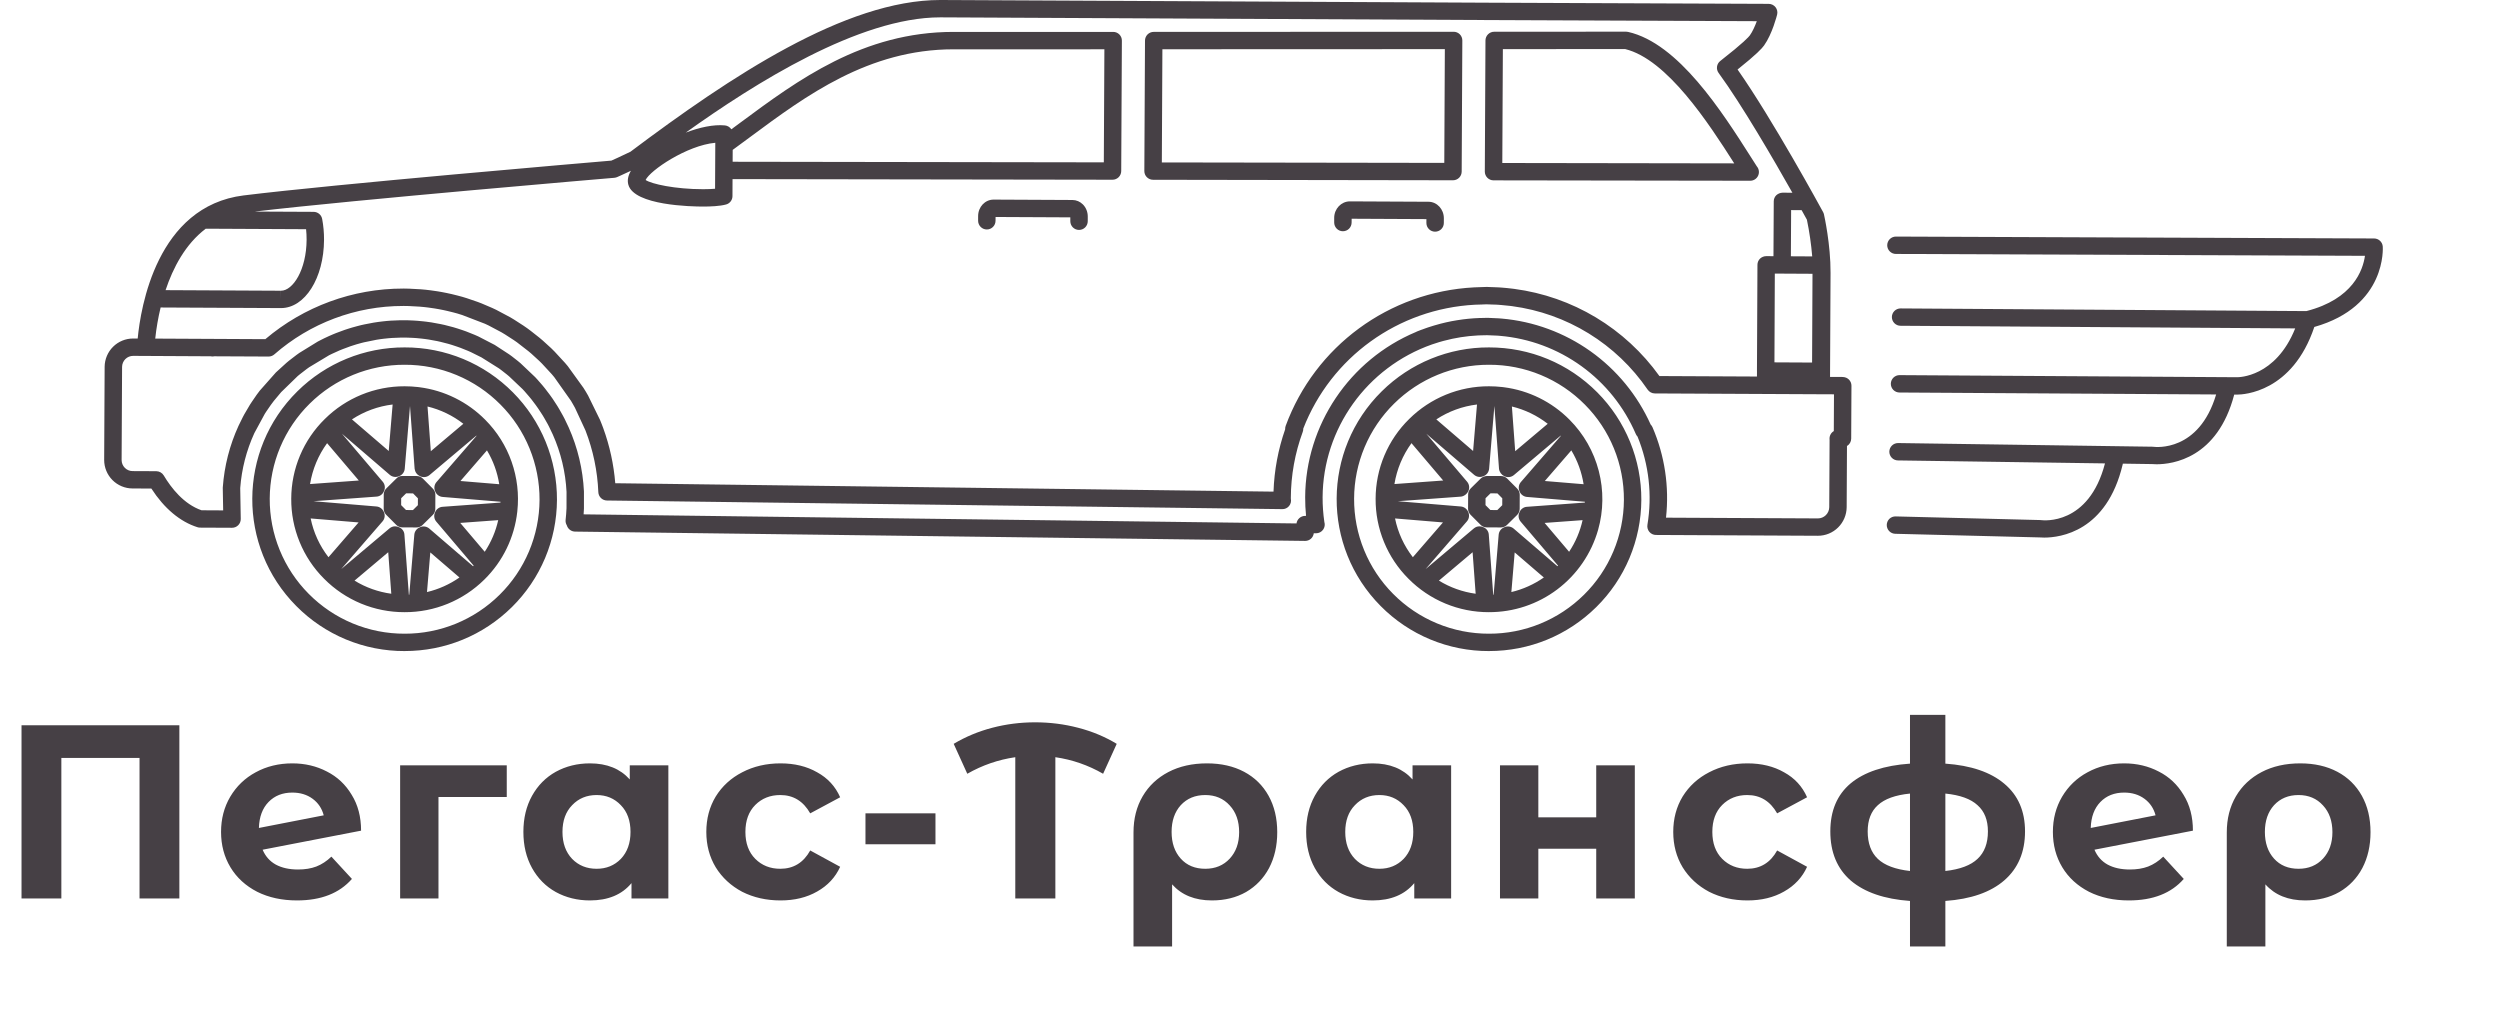 <svg width="192" height="78" viewBox="0 0 192 78" fill="none" xmlns="http://www.w3.org/2000/svg">
<path d="M13.775 55.702V69.001H10.716V58.209H4.712V69.001H1.653V55.702H13.775ZM22.886 66.778C23.418 66.778 23.887 66.703 24.292 66.55C24.71 66.386 25.096 66.132 25.451 65.79L27.028 67.501C26.065 68.603 24.659 69.153 22.81 69.153C21.657 69.153 20.638 68.932 19.751 68.489C18.864 68.032 18.18 67.406 17.699 66.608C17.218 65.809 16.977 64.904 16.977 63.891C16.977 62.89 17.211 61.99 17.68 61.193C18.161 60.382 18.814 59.755 19.637 59.312C20.473 58.855 21.41 58.627 22.449 58.627C23.424 58.627 24.311 58.837 25.109 59.255C25.907 59.66 26.54 60.255 27.009 61.041C27.49 61.813 27.731 62.731 27.731 63.795L20.169 65.258C20.384 65.765 20.72 66.145 21.176 66.398C21.645 66.652 22.215 66.778 22.886 66.778ZM22.449 60.87C21.702 60.87 21.094 61.11 20.625 61.592C20.156 62.073 19.909 62.738 19.884 63.587L24.862 62.617C24.723 62.086 24.438 61.661 24.007 61.344C23.576 61.028 23.057 60.87 22.449 60.87ZM38.919 61.212H33.675V69.001H30.73V58.779H38.919V61.212ZM51.33 58.779V69.001H48.499V67.823C47.765 68.71 46.701 69.153 45.307 69.153C44.345 69.153 43.471 68.938 42.685 68.507C41.913 68.077 41.305 67.463 40.861 66.665C40.418 65.867 40.196 64.942 40.196 63.891C40.196 62.839 40.418 61.914 40.861 61.117C41.305 60.319 41.913 59.704 42.685 59.273C43.471 58.843 44.345 58.627 45.307 58.627C46.612 58.627 47.632 59.039 48.366 59.862V58.779H51.33ZM45.82 66.722C46.568 66.722 47.188 66.468 47.682 65.962C48.176 65.442 48.423 64.752 48.423 63.891C48.423 63.029 48.176 62.345 47.682 61.839C47.188 61.319 46.568 61.059 45.82 61.059C45.06 61.059 44.433 61.319 43.939 61.839C43.445 62.345 43.198 63.029 43.198 63.891C43.198 64.752 43.445 65.442 43.939 65.962C44.433 66.468 45.06 66.722 45.82 66.722ZM59.945 69.153C58.856 69.153 57.874 68.932 57 68.489C56.139 68.032 55.461 67.406 54.967 66.608C54.486 65.809 54.245 64.904 54.245 63.891C54.245 62.877 54.486 61.971 54.967 61.173C55.461 60.376 56.139 59.755 57 59.312C57.874 58.855 58.856 58.627 59.945 58.627C61.022 58.627 61.959 58.855 62.757 59.312C63.568 59.755 64.157 60.395 64.524 61.23L62.225 62.465C61.693 61.528 60.927 61.059 59.926 61.059C59.154 61.059 58.514 61.313 58.007 61.819C57.501 62.326 57.247 63.017 57.247 63.891C57.247 64.764 57.501 65.455 58.007 65.962C58.514 66.468 59.154 66.722 59.926 66.722C60.94 66.722 61.706 66.253 62.225 65.316L64.524 66.57C64.157 67.38 63.568 68.013 62.757 68.469C61.959 68.925 61.022 69.153 59.945 69.153ZM66.468 62.465H71.844V64.841H66.468V62.465ZM84.719 59.425C83.579 58.767 82.357 58.343 81.052 58.153V69.001H77.974V58.153C76.669 58.343 75.441 58.767 74.288 59.425L73.243 57.127C74.155 56.582 75.143 56.17 76.207 55.892C77.271 55.613 78.367 55.474 79.494 55.474C80.634 55.474 81.736 55.613 82.8 55.892C83.877 56.17 84.865 56.582 85.764 57.127L84.719 59.425ZM92.696 58.627C93.785 58.627 94.735 58.843 95.546 59.273C96.357 59.704 96.984 60.319 97.427 61.117C97.87 61.914 98.092 62.846 98.092 63.91C98.092 64.948 97.883 65.867 97.465 66.665C97.047 67.45 96.458 68.064 95.698 68.507C94.938 68.938 94.064 69.153 93.076 69.153C91.771 69.153 90.752 68.742 90.017 67.918V72.688H87.053V63.928C87.053 62.877 87.287 61.953 87.756 61.154C88.225 60.356 88.883 59.736 89.732 59.292C90.581 58.849 91.569 58.627 92.696 58.627ZM92.563 66.722C93.336 66.722 93.963 66.462 94.444 65.942C94.925 65.423 95.166 64.746 95.166 63.91C95.166 63.061 94.925 62.377 94.444 61.858C93.963 61.325 93.336 61.059 92.563 61.059C91.79 61.059 91.163 61.319 90.682 61.839C90.213 62.358 89.979 63.042 89.979 63.891C89.979 64.739 90.213 65.423 90.682 65.942C91.151 66.462 91.778 66.722 92.563 66.722ZM111.447 58.779V69.001H108.616V67.823C107.882 68.71 106.818 69.153 105.424 69.153C104.462 69.153 103.588 68.938 102.802 68.507C102.03 68.077 101.422 67.463 100.978 66.665C100.535 65.867 100.313 64.942 100.313 63.891C100.313 62.839 100.535 61.914 100.978 61.117C101.422 60.319 102.03 59.704 102.802 59.273C103.588 58.843 104.462 58.627 105.424 58.627C106.729 58.627 107.749 59.039 108.483 59.862V58.779H111.447ZM105.937 66.722C106.685 66.722 107.305 66.468 107.799 65.962C108.293 65.442 108.54 64.752 108.54 63.891C108.54 63.029 108.293 62.345 107.799 61.839C107.305 61.319 106.685 61.059 105.937 61.059C105.177 61.059 104.55 61.319 104.056 61.839C103.562 62.345 103.315 63.029 103.315 63.891C103.315 64.752 103.562 65.442 104.056 65.962C104.55 66.468 105.177 66.722 105.937 66.722ZM115.199 58.779H118.144V62.77H122.59V58.779H125.554V69.001H122.59V65.183H118.144V69.001H115.199V58.779ZM134.205 69.153C133.116 69.153 132.134 68.932 131.26 68.489C130.399 68.032 129.721 67.406 129.227 66.608C128.746 65.809 128.505 64.904 128.505 63.891C128.505 62.877 128.746 61.971 129.227 61.173C129.721 60.376 130.399 59.755 131.26 59.312C132.134 58.855 133.116 58.627 134.205 58.627C135.282 58.627 136.219 58.855 137.017 59.312C137.828 59.755 138.417 60.395 138.784 61.23L136.485 62.465C135.953 61.528 135.187 61.059 134.186 61.059C133.413 61.059 132.774 61.313 132.267 61.819C131.76 62.326 131.507 63.017 131.507 63.891C131.507 64.764 131.76 65.455 132.267 65.962C132.774 66.468 133.413 66.722 134.186 66.722C135.199 66.722 135.966 66.253 136.485 65.316L138.784 66.57C138.417 67.38 137.828 68.013 137.017 68.469C136.219 68.925 135.282 69.153 134.205 69.153ZM155.522 63.852C155.522 65.436 154.99 66.69 153.926 67.615C152.875 68.526 151.368 69.052 149.404 69.192V72.688H146.687V69.192C144.724 69.052 143.21 68.533 142.146 67.633C141.095 66.722 140.569 65.461 140.569 63.852C140.569 62.269 141.089 61.041 142.127 60.166C143.179 59.292 144.699 58.786 146.687 58.647V54.904H149.404V58.647C151.368 58.786 152.875 59.299 153.926 60.185C154.99 61.072 155.522 62.294 155.522 63.852ZM143.438 63.852C143.438 64.764 143.698 65.468 144.217 65.962C144.737 66.456 145.56 66.766 146.687 66.892V60.946C145.56 61.059 144.737 61.357 144.217 61.839C143.698 62.307 143.438 62.978 143.438 63.852ZM149.404 66.892C150.532 66.766 151.355 66.456 151.874 65.962C152.406 65.468 152.672 64.764 152.672 63.852C152.672 62.978 152.406 62.307 151.874 61.839C151.355 61.357 150.532 61.059 149.404 60.946V66.892ZM163.571 66.778C164.103 66.778 164.572 66.703 164.977 66.55C165.395 66.386 165.782 66.132 166.136 65.79L167.713 67.501C166.751 68.603 165.345 69.153 163.495 69.153C162.343 69.153 161.323 68.932 160.436 68.489C159.55 68.032 158.866 67.406 158.384 66.608C157.903 65.809 157.662 64.904 157.662 63.891C157.662 62.89 157.897 61.99 158.365 61.193C158.847 60.382 159.499 59.755 160.322 59.312C161.158 58.855 162.096 58.627 163.134 58.627C164.11 58.627 164.996 58.837 165.794 59.255C166.592 59.66 167.226 60.255 167.694 61.041C168.176 61.813 168.416 62.731 168.416 63.795L160.854 65.258C161.07 65.765 161.405 66.145 161.861 66.398C162.33 66.652 162.9 66.778 163.571 66.778ZM163.134 60.87C162.387 60.87 161.779 61.11 161.31 61.592C160.842 62.073 160.595 62.738 160.569 63.587L165.547 62.617C165.408 62.086 165.123 61.661 164.692 61.344C164.262 61.028 163.742 60.87 163.134 60.87ZM176.66 58.627C177.749 58.627 178.699 58.843 179.51 59.273C180.32 59.704 180.947 60.319 181.391 61.117C181.834 61.914 182.056 62.846 182.056 63.91C182.056 64.948 181.847 65.867 181.429 66.665C181.011 67.45 180.422 68.064 179.662 68.507C178.902 68.938 178.028 69.153 177.04 69.153C175.735 69.153 174.715 68.742 173.981 67.918V72.688H171.017V63.928C171.017 62.877 171.251 61.953 171.72 61.154C172.188 60.356 172.847 59.736 173.696 59.292C174.544 58.849 175.532 58.627 176.66 58.627ZM176.527 66.722C177.299 66.722 177.926 66.462 178.408 65.942C178.889 65.423 179.13 64.746 179.13 63.91C179.13 63.061 178.889 62.377 178.408 61.858C177.926 61.325 177.299 61.059 176.527 61.059C175.754 61.059 175.127 61.319 174.646 61.839C174.177 62.358 173.943 63.042 173.943 63.891C173.943 64.739 174.177 65.423 174.646 65.942C175.114 66.462 175.741 66.722 176.527 66.722Z" fill="#464045"/>
<path d="M21.578 23.661H21.567L12.335 23.615C12.146 24.402 12.008 25.2 11.922 26.004L20.377 26.048C23.339 23.536 27.092 22.159 30.969 22.162H31.051C31.178 22.162 31.305 22.165 31.431 22.17L32.321 22.218C32.451 22.229 32.579 22.239 32.707 22.253L32.779 22.262C32.879 22.273 32.975 22.284 33.072 22.297L33.581 22.37C33.686 22.386 33.788 22.404 33.89 22.422L33.937 22.431C34.07 22.454 34.191 22.479 34.312 22.504L34.41 22.526C34.499 22.543 34.588 22.563 34.676 22.583L35.147 22.7L35.512 22.798C35.625 22.831 35.737 22.865 35.849 22.901L36.696 23.191C36.796 23.227 36.893 23.265 36.99 23.304L37.801 23.65C37.906 23.698 38.007 23.745 38.107 23.794L39.177 24.362C39.287 24.426 39.386 24.486 39.485 24.547L40.2 25.008C40.299 25.077 40.393 25.14 40.485 25.205L40.559 25.26C40.624 25.308 40.693 25.358 40.761 25.41L41.437 25.943C41.526 26.016 41.605 26.083 41.681 26.15L42.332 26.743C42.407 26.815 42.477 26.885 42.545 26.955C42.548 26.958 42.583 26.989 42.585 26.994L43.391 27.867L43.606 28.121L44.813 29.792L44.997 30.089C45.056 30.188 45.112 30.284 45.166 30.38L46.081 32.247L46.212 32.573C46.255 32.68 46.293 32.783 46.331 32.887C46.826 34.246 47.134 35.664 47.252 37.112L97.806 37.757C97.861 36.125 98.162 34.511 98.7 32.971C98.696 32.881 98.709 32.791 98.74 32.707C100.992 26.588 106.673 22.413 113.213 22.07C113.404 22.058 113.596 22.051 113.787 22.049L113.918 22.045C114.099 22.033 114.28 22.033 114.46 22.047L114.701 22.055C114.84 22.059 114.979 22.064 115.118 22.072L115.299 22.085L115.404 22.093C115.516 22.103 115.628 22.113 115.74 22.123C115.879 22.137 116.016 22.151 116.152 22.169L116.296 22.187C118.511 22.48 120.643 23.225 122.56 24.376C124.477 25.528 126.139 27.061 127.444 28.881L134.934 28.918L134.936 28.544C134.934 28.525 134.933 28.507 134.934 28.488L134.972 20.336C134.972 20.158 135.043 19.989 135.169 19.864C135.298 19.743 135.467 19.674 135.644 19.672L136.202 19.675L136.224 15.463C136.224 15.284 136.294 15.114 136.422 14.991C136.553 14.873 136.72 14.805 136.895 14.798L137.655 14.801C136.22 12.258 133.769 8.036 131.988 5.601C131.886 5.462 131.843 5.288 131.867 5.116C131.89 4.945 131.98 4.79 132.116 4.684C133.934 3.264 134.314 2.82 134.388 2.718C134.597 2.424 134.782 2.008 134.923 1.627L114.247 1.54L72.266 1.333H72.209C65.983 1.333 57.971 6.395 52.663 10.186C53.721 9.781 54.797 9.548 55.671 9.631C55.77 9.64 55.867 9.672 55.953 9.724C56.039 9.775 56.112 9.846 56.167 9.93L56.862 9.416C61.27 6.151 66.265 2.45 73.228 2.45H73.323C73.604 2.452 74.303 2.452 75.449 2.452L85.49 2.45C85.578 2.449 85.666 2.466 85.747 2.499C85.829 2.532 85.903 2.582 85.965 2.644C86.028 2.707 86.077 2.781 86.111 2.863C86.144 2.944 86.161 3.032 86.16 3.121L86.11 13.139C86.109 13.316 86.037 13.485 85.912 13.61C85.786 13.734 85.617 13.804 85.44 13.803L56.259 13.756L56.254 15.064C56.253 15.21 56.205 15.351 56.117 15.466C56.029 15.581 55.906 15.665 55.766 15.703C55.291 15.837 54.546 15.864 54.004 15.864C53.121 15.864 48.696 15.783 48.257 14.186C48.164 13.854 48.232 13.495 48.455 13.115C47.7 13.471 47.399 13.598 47.384 13.605C47.319 13.631 47.25 13.648 47.18 13.655C46.976 13.672 27.297 15.336 19.562 16.248L24.087 16.27C24.408 16.273 24.683 16.5 24.742 16.814C24.84 17.334 24.889 17.874 24.886 18.419C24.872 21.359 23.419 23.661 21.578 23.661ZM21.573 22.328L21.578 22.995V22.328C22.499 22.328 23.536 20.719 23.547 18.412C23.548 18.138 23.535 17.868 23.507 17.603L15.802 17.564C14.231 18.749 13.285 20.575 12.716 22.283L21.573 22.328ZM82.869 17.658H82.867C82.69 17.658 82.52 17.587 82.395 17.462C82.27 17.337 82.2 17.166 82.2 16.989V16.693L76.46 16.664L76.457 16.959C76.456 17.136 76.385 17.306 76.259 17.43C76.134 17.555 75.965 17.624 75.788 17.623H75.785C75.608 17.623 75.439 17.552 75.314 17.426C75.189 17.3 75.119 17.13 75.119 16.953L75.12 16.591C75.123 15.893 75.649 15.329 76.31 15.329L82.365 15.359C82.665 15.361 82.95 15.483 83.169 15.703C83.407 15.943 83.543 16.283 83.54 16.635L83.539 16.994C83.538 17.171 83.466 17.341 83.341 17.465C83.215 17.59 83.046 17.659 82.869 17.658ZM110.216 17.793H110.213C110.125 17.793 110.039 17.775 109.958 17.742C109.877 17.708 109.803 17.659 109.742 17.596C109.68 17.534 109.631 17.46 109.597 17.379C109.564 17.297 109.547 17.21 109.547 17.122L109.548 16.828L103.807 16.799L103.804 17.095C103.802 17.272 103.731 17.441 103.606 17.566C103.481 17.69 103.311 17.76 103.135 17.759H103.132C102.955 17.759 102.785 17.688 102.661 17.562C102.536 17.436 102.466 17.265 102.466 17.088V16.729C102.47 16.029 103.008 15.475 103.656 15.465L109.711 15.495C110.364 15.498 110.891 16.07 110.888 16.769L110.886 17.129C110.885 17.306 110.814 17.476 110.688 17.6C110.562 17.724 110.393 17.794 110.216 17.793ZM111.588 13.845H111.586L88.555 13.807C88.377 13.807 88.207 13.736 88.081 13.611C88.018 13.549 87.969 13.476 87.935 13.394C87.902 13.313 87.885 13.226 87.885 13.138L87.936 3.113C87.938 2.936 88.009 2.767 88.134 2.642C88.26 2.518 88.429 2.448 88.606 2.449L111.638 2.44C111.726 2.439 111.813 2.456 111.894 2.489C111.976 2.522 112.05 2.572 112.112 2.634C112.175 2.696 112.224 2.771 112.257 2.852C112.291 2.934 112.308 3.021 112.307 3.11L112.257 13.181C112.256 13.358 112.184 13.527 112.059 13.652C111.934 13.776 111.764 13.846 111.588 13.845ZM89.229 12.475L110.921 12.51L110.964 3.774L89.272 3.783L89.229 12.475ZM134.41 13.881H134.409L114.702 13.851C114.525 13.85 114.355 13.78 114.23 13.654C114.105 13.528 114.034 13.357 114.034 13.179L114.084 3.102C114.086 2.925 114.157 2.756 114.282 2.632C114.408 2.507 114.577 2.438 114.753 2.438L124.888 2.433C124.939 2.433 124.989 2.439 125.036 2.45C128.907 3.323 132.252 8.58 134.467 12.059L134.923 12.774C135.006 12.871 135.06 12.99 135.078 13.117C135.096 13.244 135.078 13.373 135.025 13.49C134.971 13.607 134.886 13.706 134.779 13.775C134.671 13.844 134.546 13.881 134.418 13.881H134.41ZM115.377 12.518L133.189 12.547C131.221 9.455 128.037 4.557 124.811 3.768L115.42 3.773L115.377 12.518ZM54.933 11.169V11.166L54.934 10.966C52.754 11.164 49.917 13.093 49.583 13.823C50.02 14.126 51.844 14.531 54.004 14.531C54.404 14.531 54.701 14.515 54.917 14.496L54.933 11.263V11.169ZM56.267 12.423L84.773 12.468L84.817 3.786L75.449 3.788L73.316 3.787H73.228C66.709 3.787 61.903 7.347 57.661 10.487C57.191 10.837 56.729 11.18 56.271 11.511L56.268 12.067L56.267 12.423ZM98.471 39.101H98.463L46.613 38.439C46.442 38.437 46.279 38.37 46.156 38.252C46.033 38.133 45.96 37.972 45.952 37.801C45.886 36.177 45.552 34.576 44.965 33.061L44.158 31.319L43.999 31.036C43.951 30.951 43.902 30.866 43.851 30.782L42.565 28.963C42.505 28.89 42.44 28.814 42.376 28.738L41.619 27.919C41.532 27.832 41.467 27.769 41.402 27.706L40.804 27.158C40.731 27.096 40.66 27.034 40.587 26.975L39.698 26.285L39.446 26.111L38.779 25.68C38.691 25.626 38.599 25.572 38.508 25.518L37.517 24.993C37.428 24.95 37.337 24.906 37.245 24.865L35.502 24.195L35.177 24.094L35.13 24.079L34.807 23.992L34.373 23.885C34.293 23.866 34.212 23.848 34.132 23.831L34.034 23.81C33.925 23.788 33.816 23.765 33.705 23.745L33.651 23.736C33.559 23.719 33.465 23.703 33.371 23.688L32.895 23.62L32.632 23.588L32.562 23.581C32.446 23.569 32.33 23.558 32.213 23.549L31.39 23.504C31.275 23.5 31.16 23.497 31.044 23.498H30.968C27.329 23.495 23.811 24.816 21.068 27.217C20.945 27.325 20.787 27.384 20.623 27.383L16.459 27.363C16.396 27.376 16.331 27.38 16.266 27.374L16.186 27.363L10.227 27.331C10.004 27.33 9.788 27.418 9.629 27.576C9.47 27.733 9.379 27.948 9.376 28.173L9.34 35.333C9.341 35.557 9.43 35.772 9.588 35.931C9.746 36.09 9.96 36.18 10.184 36.18L12.002 36.188C12.118 36.189 12.231 36.219 12.331 36.276C12.432 36.333 12.515 36.415 12.575 36.514C13.153 37.483 14.122 38.721 15.477 39.189L17.139 39.198L17.109 37.478C17.109 37.459 17.109 37.44 17.111 37.419C17.23 35.781 17.636 34.195 18.317 32.706L18.642 32.046C18.681 31.968 18.721 31.894 18.761 31.821L19.196 31.081C19.244 31.006 19.292 30.932 19.342 30.859L19.713 30.318C19.793 30.211 19.87 30.107 19.95 30.002L21.19 28.602L21.998 27.866C22.067 27.807 22.131 27.753 22.195 27.702L22.761 27.267C22.837 27.21 22.908 27.158 22.982 27.108L24.4 26.235L24.642 26.11C24.748 26.055 24.833 26.012 24.916 25.973L25.272 25.807C25.345 25.775 25.413 25.744 25.483 25.716L25.543 25.689L25.809 25.58L26.47 25.336C26.563 25.303 26.657 25.273 26.751 25.244L27.034 25.157L27.415 25.052L27.642 24.993L27.748 24.967L27.993 24.913L28.691 24.779C28.789 24.762 28.889 24.747 28.988 24.734L29.066 24.723C29.145 24.712 29.227 24.701 29.308 24.693L29.382 24.684C29.46 24.674 29.539 24.666 29.618 24.659L29.693 24.651L30.004 24.626L30.72 24.596L31.035 24.594L31.354 24.599L31.783 24.618C31.89 24.623 31.991 24.63 32.092 24.639L32.513 24.68C32.591 24.686 32.673 24.697 32.754 24.707L32.823 24.718C32.923 24.729 33.026 24.745 33.13 24.76L33.852 24.893C33.952 24.914 34.049 24.934 34.148 24.958L34.806 25.128L34.849 25.141C34.944 25.167 35.034 25.196 35.126 25.225L35.524 25.356L35.772 25.443L35.796 25.453C35.804 25.455 35.812 25.458 35.82 25.461L36.474 25.723L36.734 25.838L37.996 26.491L39.103 27.214C39.173 27.263 39.238 27.311 39.302 27.358L39.769 27.723L39.978 27.897L41.1 28.963C41.157 29.022 41.214 29.082 41.269 29.146L41.651 29.583C41.721 29.667 41.792 29.754 41.862 29.842L42.231 30.327L42.448 30.631L42.809 31.186C42.86 31.269 42.91 31.351 42.957 31.434L43.237 31.93L43.36 32.164L43.676 32.828C44.368 34.379 44.765 36.046 44.847 37.743V39.063C44.84 39.219 44.831 39.365 44.821 39.502L99.571 40.2C99.593 40.039 99.673 39.892 99.795 39.786C99.917 39.679 100.073 39.62 100.234 39.62H100.304C100.258 39.142 100.234 38.662 100.237 38.185C100.265 32.631 103.652 27.631 108.747 25.496C108.774 25.48 108.801 25.466 108.83 25.455C108.934 25.412 109.038 25.373 109.145 25.333C109.169 25.323 109.193 25.315 109.219 25.309L109.507 25.203L109.598 25.172L109.64 25.157H109.642L109.645 25.154C109.798 25.104 109.95 25.055 110.106 25.009H110.108L110.159 24.993L110.2 24.982C110.759 24.815 111.329 24.685 111.906 24.594C112.479 24.5 113.058 24.443 113.638 24.423H113.704C113.855 24.417 114.009 24.412 114.163 24.412L114.366 24.415C114.61 24.421 114.853 24.431 115.093 24.448L115.328 24.466C117.784 24.679 120.139 25.546 122.15 26.976C124.162 28.406 125.757 30.349 126.771 32.604C126.83 32.663 126.877 32.732 126.91 32.808C127.853 34.994 128.211 37.389 127.949 39.757L139.611 39.814C139.84 39.815 140.061 39.725 140.225 39.564C140.389 39.402 140.483 39.182 140.486 38.952L140.512 33.776L140.507 33.716C140.502 33.594 140.529 33.473 140.587 33.365C140.645 33.258 140.731 33.169 140.836 33.107L140.85 30.283L139.907 30.278L139.874 30.279H139.871L127.089 30.216C126.981 30.215 126.874 30.188 126.779 30.137C126.683 30.086 126.601 30.013 126.539 29.924C125.348 28.182 123.805 26.711 122.01 25.606C120.216 24.502 118.21 23.788 116.123 23.512L115.982 23.494C115.757 23.466 115.531 23.443 115.304 23.426L115.033 23.404C114.957 23.4 114.88 23.396 114.804 23.393C114.769 23.393 114.736 23.393 114.702 23.391L114.656 23.39H114.627L114.396 23.38H114.386C114.31 23.377 114.233 23.372 114.155 23.372C114.092 23.372 114.039 23.375 113.987 23.378L113.936 23.38L113.81 23.386C113.636 23.389 113.461 23.392 113.285 23.402C107.371 23.712 102.221 27.436 100.091 32.917C100.094 33.002 100.081 33.087 100.051 33.167C99.453 34.792 99.143 36.51 99.136 38.242L99.138 38.31C99.158 38.408 99.155 38.508 99.131 38.605C99.106 38.701 99.061 38.79 98.997 38.866C98.933 38.943 98.853 39.003 98.763 39.044C98.673 39.085 98.574 39.104 98.475 39.102H98.471V39.101ZM18.718 15.008C25.658 14.147 45.3 12.477 46.955 12.335C47.136 12.256 47.588 12.053 48.417 11.654C56.102 5.884 64.929 0 72.209 0H72.274L114.254 0.207L135.835 0.296C135.936 0.296 136.036 0.32 136.127 0.364C136.218 0.409 136.298 0.473 136.361 0.553C136.423 0.632 136.467 0.725 136.488 0.824C136.509 0.923 136.508 1.025 136.483 1.123C136.468 1.183 136.111 2.609 135.479 3.494C135.313 3.723 134.919 4.161 133.445 5.338C136.139 9.178 139.851 15.987 140.014 16.288C140.044 16.342 140.065 16.4 140.079 16.459C140.101 16.553 140.598 18.778 140.586 20.96C140.581 22.358 140.56 26.357 140.547 28.947L141.475 28.951C141.501 28.951 141.528 28.952 141.554 28.956C141.721 28.964 141.88 29.034 141.998 29.152C142.123 29.277 142.194 29.448 142.192 29.626L142.172 33.686C142.171 33.8 142.141 33.913 142.084 34.013C142.028 34.112 141.946 34.195 141.848 34.254L141.824 38.956C141.818 39.54 141.582 40.098 141.168 40.508C140.755 40.919 140.196 41.148 139.614 41.147L127.178 41.085C127.082 41.085 126.986 41.064 126.899 41.023C126.811 40.982 126.734 40.923 126.671 40.849C126.609 40.775 126.563 40.689 126.538 40.596C126.512 40.502 126.506 40.404 126.522 40.309C126.901 38.023 126.638 35.676 125.763 33.532C125.708 33.474 125.663 33.407 125.631 33.333C124.733 31.249 123.291 29.448 121.456 28.121C119.621 26.794 117.463 25.99 115.21 25.794L115 25.777C114.784 25.763 114.565 25.753 114.343 25.749L114.199 25.744C114.031 25.743 113.885 25.749 113.746 25.754L113.486 25.763C112.608 25.808 111.738 25.946 110.89 26.174L110.716 26.221L110.7 26.227L110.518 26.278C110.337 26.332 110.158 26.39 109.98 26.452C104.97 28.213 101.603 32.928 101.576 38.191C101.573 38.821 101.619 39.458 101.71 40.085C101.742 40.185 101.749 40.291 101.732 40.395C101.715 40.499 101.674 40.598 101.612 40.682C101.549 40.767 101.468 40.836 101.375 40.884C101.281 40.931 101.178 40.956 101.073 40.955L101.064 40.956H100.898C100.878 41.119 100.8 41.269 100.677 41.377C100.554 41.485 100.396 41.544 100.233 41.542H100.226L44.166 40.827C44.023 40.825 43.883 40.778 43.769 40.69C43.654 40.603 43.571 40.481 43.531 40.343C43.454 40.216 43.421 40.067 43.439 39.919C43.469 39.657 43.493 39.364 43.508 39.028L43.51 37.774C43.433 36.254 43.075 34.762 42.455 33.373L42.162 32.761C42.13 32.698 42.097 32.634 42.064 32.571L41.801 32.107C41.758 32.032 41.713 31.958 41.668 31.884L41.34 31.384C41.278 31.292 41.212 31.198 41.145 31.108L40.816 30.673C40.752 30.593 40.687 30.514 40.621 30.437L40.277 30.039L40.128 29.879L39.107 28.911C39.046 28.858 38.984 28.807 38.922 28.756L38.493 28.42C38.437 28.377 38.38 28.336 38.323 28.294L36.978 27.449L36.175 27.049L35.949 26.948L35.352 26.709C35.344 26.707 35.336 26.704 35.328 26.701C35.241 26.668 35.167 26.642 35.093 26.618L34.724 26.495C34.645 26.474 34.563 26.446 34.481 26.422C34.464 26.417 34.447 26.412 34.43 26.407L33.837 26.255C33.751 26.235 33.666 26.215 33.581 26.197L32.914 26.075L32.654 26.038L32.583 26.029C32.513 26.02 32.443 26.012 32.373 26.004L31.976 25.965L31.709 25.948L31.313 25.931L31.029 25.925C30.938 25.925 30.843 25.927 30.747 25.929L30.095 25.956L29.82 25.978L29.747 25.986C29.675 25.994 29.606 25.999 29.537 26.008L29.461 26.016L29.246 26.043L29.17 26.054C29.087 26.065 28.999 26.079 28.913 26.094L27.962 26.288C27.895 26.304 27.828 26.321 27.762 26.338L27.409 26.436C27.334 26.458 27.258 26.483 27.181 26.507C27.072 26.54 26.991 26.567 26.908 26.595L26.303 26.82C26.23 26.848 26.151 26.881 26.073 26.913L25.499 27.173L25.271 27.285L23.747 28.202L23.557 28.338L23.045 28.733C22.985 28.78 22.926 28.828 22.868 28.877L21.593 30.117L21.026 30.796C20.939 30.909 20.868 31.004 20.798 31.101L20.459 31.593C20.412 31.661 20.372 31.723 20.334 31.786L19.534 33.264C18.924 34.595 18.557 36.025 18.449 37.485L18.49 39.855C18.491 39.944 18.475 40.032 18.441 40.115C18.408 40.197 18.358 40.273 18.296 40.336C18.233 40.399 18.159 40.449 18.077 40.483C17.995 40.517 17.907 40.534 17.818 40.533L15.363 40.522C15.296 40.521 15.229 40.51 15.165 40.49C13.829 40.069 12.611 39.045 11.625 37.52L10.177 37.514C9.6 37.513 9.046 37.281 8.637 36.871C8.229 36.46 8 35.904 8 35.324L8.036 28.164C8.043 27.587 8.276 27.035 8.685 26.63C9.095 26.224 9.647 25.997 10.222 25.998H10.575C10.797 23.641 12.039 15.833 18.719 15.007L18.718 15.008ZM136.758 27.832C136.784 27.83 136.811 27.83 136.838 27.832L139.168 27.844L139.2 21.027L136.864 21.014H136.859L136.306 21.011L136.277 27.829L136.758 27.832ZM137.54 19.683L138.381 19.688L139.178 19.691C139.099 18.744 138.963 17.803 138.77 16.873L138.365 16.141L137.558 16.135L137.54 19.683ZM31.076 50.002C29.53 50.007 27.999 49.704 26.571 49.111C25.143 48.518 23.847 47.646 22.757 46.546C18.216 41.975 18.254 34.578 22.839 30.053C25.034 27.883 27.994 26.671 31.076 26.681C32.621 26.676 34.152 26.978 35.58 27.571C37.007 28.164 38.303 29.036 39.393 30.136C40.472 31.221 41.326 32.51 41.907 33.928C42.487 35.346 42.782 36.865 42.775 38.398C42.767 39.931 42.457 41.448 41.863 42.86C41.268 44.272 40.401 45.552 39.312 46.626C37.105 48.803 34.18 50.001 31.076 50.001V50.002ZM31.076 28.014C28.347 28.005 25.725 29.08 23.782 31.003C22.817 31.954 22.049 33.087 21.523 34.338C20.996 35.589 20.721 36.931 20.715 38.289C20.708 39.647 20.969 40.992 21.483 42.248C21.996 43.504 22.753 44.645 23.708 45.606C24.674 46.581 25.822 47.353 27.086 47.878C28.351 48.404 29.707 48.672 31.076 48.668C33.804 48.676 36.426 47.602 38.369 45.679C39.334 44.728 40.102 43.594 40.629 42.344C41.155 41.093 41.43 39.75 41.437 38.393C41.443 37.035 41.182 35.689 40.668 34.434C40.154 33.178 39.398 32.036 38.442 31.076C37.477 30.101 36.33 29.328 35.065 28.803C33.8 28.277 32.444 28.009 31.076 28.014ZM31.076 47.015C29.926 47.019 28.787 46.794 27.724 46.353C26.662 45.911 25.698 45.263 24.887 44.444C24.081 43.639 23.443 42.681 23.011 41.626C22.578 40.571 22.359 39.44 22.367 38.298C22.37 37.157 22.6 36.028 23.043 34.977C23.486 33.926 24.134 32.974 24.948 32.177C26.58 30.561 28.782 29.659 31.075 29.666C31.417 29.666 31.756 29.686 32.09 29.724C32.133 29.725 32.176 29.73 32.218 29.74C34.13 29.986 35.905 30.865 37.264 32.237C38.172 33.147 38.866 34.251 39.292 35.466C39.719 36.681 39.869 37.977 39.731 39.257L39.728 39.292C39.511 41.271 38.619 43.113 37.202 44.506C35.57 46.121 33.368 47.023 31.076 47.015ZM30.348 40.422C30.456 40.422 30.563 40.448 30.659 40.498C30.772 40.544 30.869 40.622 30.94 40.721C31.011 40.82 31.052 40.938 31.059 41.06L31.4 45.675L31.432 45.673L31.819 41.064C31.829 40.938 31.875 40.818 31.952 40.717C32.028 40.617 32.132 40.54 32.25 40.496L32.275 40.482C32.39 40.435 32.515 40.42 32.638 40.44C32.76 40.46 32.875 40.513 32.969 40.594L36.331 43.486L36.376 43.44L33.508 40.062C33.428 39.968 33.375 39.853 33.357 39.731C33.338 39.608 33.354 39.483 33.403 39.37L33.423 39.325C33.471 39.212 33.549 39.114 33.649 39.043C33.749 38.971 33.867 38.93 33.989 38.922L38.435 38.597L38.439 38.535L33.993 38.165C33.87 38.155 33.752 38.111 33.653 38.039C33.553 37.966 33.476 37.867 33.429 37.753L33.41 37.71C33.364 37.596 33.349 37.471 33.369 37.349C33.389 37.227 33.442 37.114 33.523 37.021L36.594 33.477C36.589 33.471 36.584 33.464 36.579 33.458L32.989 36.484C32.887 36.569 32.763 36.622 32.632 36.637C32.501 36.652 32.368 36.628 32.25 36.568C32.14 36.516 32.045 36.438 31.974 36.339C31.903 36.24 31.858 36.125 31.843 36.004L31.488 31.182L31.084 36C31.074 36.123 31.029 36.24 30.956 36.34C30.883 36.439 30.783 36.516 30.669 36.561L30.627 36.579C30.512 36.626 30.387 36.64 30.265 36.62C30.143 36.601 30.029 36.548 29.935 36.468L26.261 33.308L29.396 36.998C29.483 37.099 29.537 37.224 29.551 37.357C29.566 37.489 29.541 37.623 29.478 37.741C29.431 37.854 29.353 37.951 29.254 38.022C29.154 38.092 29.036 38.133 28.915 38.14L24.075 38.493L28.911 38.897C29.035 38.907 29.154 38.952 29.253 39.025C29.353 39.099 29.431 39.2 29.477 39.315L29.494 39.351C29.54 39.465 29.555 39.59 29.535 39.712C29.515 39.833 29.462 39.947 29.381 40.04L26.207 43.704L29.915 40.579C30.037 40.477 30.191 40.421 30.349 40.421L30.348 40.422ZM27.228 44.591C28.089 45.12 29.046 45.461 30.051 45.599L29.816 42.411L27.228 44.591ZM33.048 42.426L32.793 45.47C33.687 45.258 34.533 44.878 35.287 44.351L33.048 42.426ZM23.859 39.817C24.08 40.902 24.548 41.92 25.227 42.794L27.541 40.123L23.859 39.817ZM35.346 40.16L37.227 42.377C37.718 41.638 38.069 40.814 38.263 39.947L35.346 40.16ZM35.362 36.941L38.342 37.188C38.197 36.269 37.877 35.387 37.399 34.589L35.362 36.941ZM25.121 34.035C24.445 34.964 23.997 36.04 23.812 37.175L27.557 36.903L25.121 34.035ZM32.834 31.219L33.087 34.653L35.586 32.547C34.772 31.914 33.834 31.462 32.834 31.219ZM27.03 32.209L29.855 34.636L30.154 31.066C29.039 31.2 27.971 31.591 27.031 32.209H27.03ZM31.988 40.508H31.984L30.898 40.503C30.81 40.502 30.723 40.485 30.642 40.451C30.561 40.417 30.487 40.367 30.425 40.304L29.661 39.536C29.599 39.474 29.55 39.4 29.517 39.319C29.484 39.237 29.467 39.15 29.468 39.063L29.472 37.98C29.473 37.803 29.544 37.635 29.671 37.509L30.442 36.748C30.503 36.683 30.577 36.633 30.659 36.599C30.741 36.566 30.829 36.551 30.917 36.555L32.005 36.559C32.182 36.561 32.352 36.631 32.477 36.756L33.242 37.527C33.367 37.653 33.438 37.823 33.436 38L33.431 39.082C33.43 39.17 33.413 39.257 33.379 39.337C33.344 39.418 33.295 39.491 33.233 39.552L32.459 40.315C32.333 40.439 32.164 40.508 31.988 40.508ZM31.182 39.169L31.713 39.174L32.093 38.799L32.095 38.269L31.721 37.891L31.189 37.89L30.81 38.263L30.808 38.794L31.182 39.169ZM114.355 50.002C112.81 50.007 111.279 49.704 109.851 49.111C108.423 48.518 107.126 47.646 106.037 46.546C101.496 41.975 101.533 34.578 106.119 30.053C108.314 27.883 111.274 26.671 114.355 26.681C117.503 26.681 120.458 27.907 122.672 30.136C123.751 31.221 124.606 32.51 125.186 33.928C125.767 35.346 126.062 36.865 126.054 38.398C126.047 39.931 125.737 41.447 125.143 42.86C124.549 44.272 123.682 45.552 122.592 46.626C120.384 48.803 117.46 50.001 114.356 50.001L114.355 50.002ZM114.355 28.014C111.627 28.006 109.005 29.08 107.062 31.003C106.097 31.954 105.329 33.087 104.802 34.338C104.276 35.589 104.002 36.931 103.995 38.289C103.988 39.647 104.249 40.992 104.763 42.248C105.276 43.504 106.033 44.645 106.988 45.606C107.953 46.581 109.101 47.353 110.366 47.878C111.631 48.404 112.987 48.672 114.355 48.668C117.084 48.676 119.705 47.602 121.649 45.679C122.614 44.728 123.382 43.594 123.908 42.344C124.435 41.093 124.709 39.75 124.716 38.393C124.723 37.035 124.462 35.689 123.948 34.434C123.434 33.178 122.677 32.036 121.721 31.076C120.757 30.101 119.609 29.328 118.344 28.803C117.08 28.277 115.724 28.009 114.355 28.014ZM114.355 47.015C113.206 47.019 112.067 46.794 111.004 46.353C109.942 45.911 108.978 45.263 108.168 44.444C107.362 43.639 106.723 42.681 106.291 41.626C105.858 40.571 105.639 39.44 105.647 38.298C105.65 37.157 105.879 36.028 106.322 34.977C106.766 33.926 107.413 32.974 108.227 32.177C109.86 30.561 112.062 29.658 114.355 29.666C114.697 29.666 115.035 29.686 115.369 29.724C115.412 29.725 115.456 29.73 115.497 29.74C117.409 29.986 119.185 30.865 120.544 32.237C121.626 33.323 122.4 34.68 122.785 36.166C123.17 37.653 123.153 39.216 122.734 40.694C122.213 42.52 121.113 44.125 119.6 45.265C118.088 46.406 116.246 47.02 114.354 47.014L114.355 47.015ZM113.627 40.422C113.735 40.422 113.842 40.447 113.938 40.497C114.051 40.544 114.148 40.621 114.219 40.721C114.29 40.82 114.332 40.938 114.339 41.06L114.679 45.675L114.712 45.673L115.098 41.064C115.109 40.939 115.155 40.819 115.231 40.718C115.306 40.618 115.409 40.541 115.526 40.496L115.556 40.482C115.67 40.435 115.795 40.421 115.917 40.441C116.039 40.461 116.153 40.514 116.247 40.594L119.611 43.486L119.656 43.44L116.787 40.062C116.708 39.969 116.655 39.855 116.636 39.734C116.617 39.613 116.632 39.489 116.679 39.376L116.705 39.322C116.752 39.209 116.83 39.111 116.93 39.041C117.03 38.97 117.147 38.929 117.269 38.922L121.716 38.597L121.718 38.535L117.273 38.165C117.152 38.155 117.036 38.112 116.937 38.041C116.838 37.971 116.761 37.874 116.713 37.762L116.691 37.711C116.644 37.597 116.629 37.472 116.649 37.35C116.668 37.228 116.722 37.114 116.803 37.021L119.874 33.475L119.858 33.458L116.269 36.484C116.167 36.569 116.043 36.623 115.911 36.638C115.779 36.652 115.646 36.628 115.527 36.568C115.418 36.516 115.324 36.437 115.253 36.338C115.183 36.24 115.138 36.125 115.124 36.004L114.768 31.18L114.364 36C114.353 36.122 114.309 36.24 114.237 36.339C114.164 36.438 114.065 36.515 113.952 36.561L113.908 36.579C113.794 36.626 113.668 36.641 113.546 36.621C113.424 36.601 113.309 36.548 113.214 36.468L109.539 33.309L112.676 36.999C112.84 37.195 112.879 37.467 112.776 37.7C112.677 37.926 112.44 38.121 112.193 38.141L107.353 38.494L112.19 38.898C112.439 38.92 112.656 39.078 112.754 39.309L112.772 39.352C112.819 39.466 112.833 39.591 112.813 39.713C112.793 39.834 112.74 39.948 112.659 40.041L109.486 43.706L113.195 40.58C113.316 40.478 113.469 40.423 113.627 40.422ZM110.508 44.591C111.37 45.12 112.325 45.461 113.33 45.599L113.096 42.411L110.508 44.591ZM116.328 42.426L116.073 45.47C116.967 45.258 117.813 44.878 118.567 44.351L116.328 42.426ZM107.139 39.817C107.36 40.902 107.829 41.921 108.507 42.794L110.82 40.123L107.139 39.817ZM118.626 40.16L120.507 42.377C120.998 41.638 121.349 40.814 121.543 39.947L118.626 40.16ZM118.642 36.941L121.621 37.188C121.476 36.269 121.156 35.386 120.678 34.589L118.642 36.941ZM108.402 34.035C107.726 34.964 107.277 36.04 107.092 37.175L110.837 36.903L108.402 34.035ZM116.114 31.219L116.367 34.652L118.865 32.547C118.052 31.914 117.114 31.462 116.114 31.219ZM110.31 32.209L113.134 34.636L113.434 31.066C112.319 31.2 111.25 31.591 110.31 32.209ZM115.268 40.508H115.265L114.177 40.503C114.089 40.502 114.002 40.485 113.921 40.451C113.84 40.417 113.767 40.367 113.705 40.304L112.94 39.536C112.878 39.474 112.83 39.4 112.797 39.319C112.763 39.237 112.747 39.15 112.747 39.063L112.753 37.98C112.753 37.803 112.824 37.635 112.951 37.509L113.722 36.748C113.849 36.623 114.031 36.57 114.197 36.555L115.285 36.559C115.462 36.56 115.632 36.632 115.757 36.758L116.522 37.527C116.647 37.653 116.716 37.823 116.715 38L116.711 39.082C116.71 39.17 116.693 39.257 116.658 39.337C116.624 39.418 116.575 39.491 116.512 39.552L115.739 40.315C115.613 40.439 115.444 40.508 115.268 40.508ZM114.461 39.169L114.993 39.174L115.372 38.799L115.375 38.269L115 37.891L114.469 37.89L114.09 38.263L114.087 38.794L114.461 39.169ZM145.961 25.019C145.873 25.019 145.787 25.002 145.706 24.968C145.625 24.934 145.552 24.885 145.49 24.822C145.428 24.76 145.379 24.686 145.346 24.605C145.313 24.524 145.296 24.437 145.296 24.349C145.297 24.172 145.369 24.003 145.494 23.879C145.62 23.755 145.789 23.686 145.965 23.687H145.969L177.13 23.892C180.724 22.971 181.476 20.729 181.629 19.647L145.604 19.503C145.516 19.503 145.43 19.485 145.349 19.452C145.268 19.418 145.194 19.368 145.133 19.306C145.071 19.244 145.022 19.17 144.988 19.089C144.955 19.008 144.938 18.92 144.938 18.832C144.94 18.655 145.011 18.486 145.136 18.362C145.261 18.238 145.431 18.168 145.607 18.169H145.609L182.331 18.314C182.676 18.316 182.964 18.579 182.995 18.922C183 18.969 183.339 23.526 177.74 25.11C176.054 30.137 172.298 30.306 171.805 30.306L171.757 30.305L171.588 30.304C170.305 35.213 166.836 35.656 165.629 35.656C165.461 35.656 165.336 35.648 165.27 35.641L163.033 35.608C163.03 35.631 163.026 35.654 163.021 35.676C161.796 40.83 158.226 41.287 156.999 41.287C156.827 41.287 156.701 41.28 156.634 41.273L145.555 40.995C145.468 40.993 145.381 40.973 145.301 40.938C145.221 40.902 145.148 40.851 145.088 40.788C145.027 40.724 144.98 40.649 144.948 40.567C144.917 40.485 144.901 40.398 144.903 40.31C144.905 40.222 144.924 40.135 144.96 40.055C144.995 39.974 145.046 39.901 145.11 39.841C145.174 39.781 145.249 39.734 145.331 39.703C145.414 39.672 145.501 39.658 145.589 39.661L156.693 39.94C156.718 39.942 156.745 39.943 156.77 39.947C156.916 39.966 160.419 40.372 161.663 35.589L145.759 35.361C145.582 35.358 145.414 35.286 145.29 35.159C145.167 35.033 145.098 34.862 145.1 34.685C145.103 34.509 145.175 34.342 145.3 34.219C145.425 34.096 145.594 34.027 145.769 34.027H145.778L165.315 34.307C165.345 34.307 165.372 34.31 165.401 34.315C165.546 34.332 168.882 34.721 170.2 30.295L145.88 30.145C145.793 30.145 145.706 30.127 145.625 30.093C145.544 30.059 145.471 30.009 145.409 29.947C145.347 29.884 145.298 29.81 145.265 29.729C145.232 29.647 145.215 29.56 145.216 29.472C145.217 29.296 145.289 29.127 145.414 29.003C145.54 28.879 145.709 28.809 145.885 28.81H145.889L171.784 28.971C171.916 28.976 174.763 28.98 176.271 25.221L145.961 25.019Z" fill="#464045"/>
</svg>
